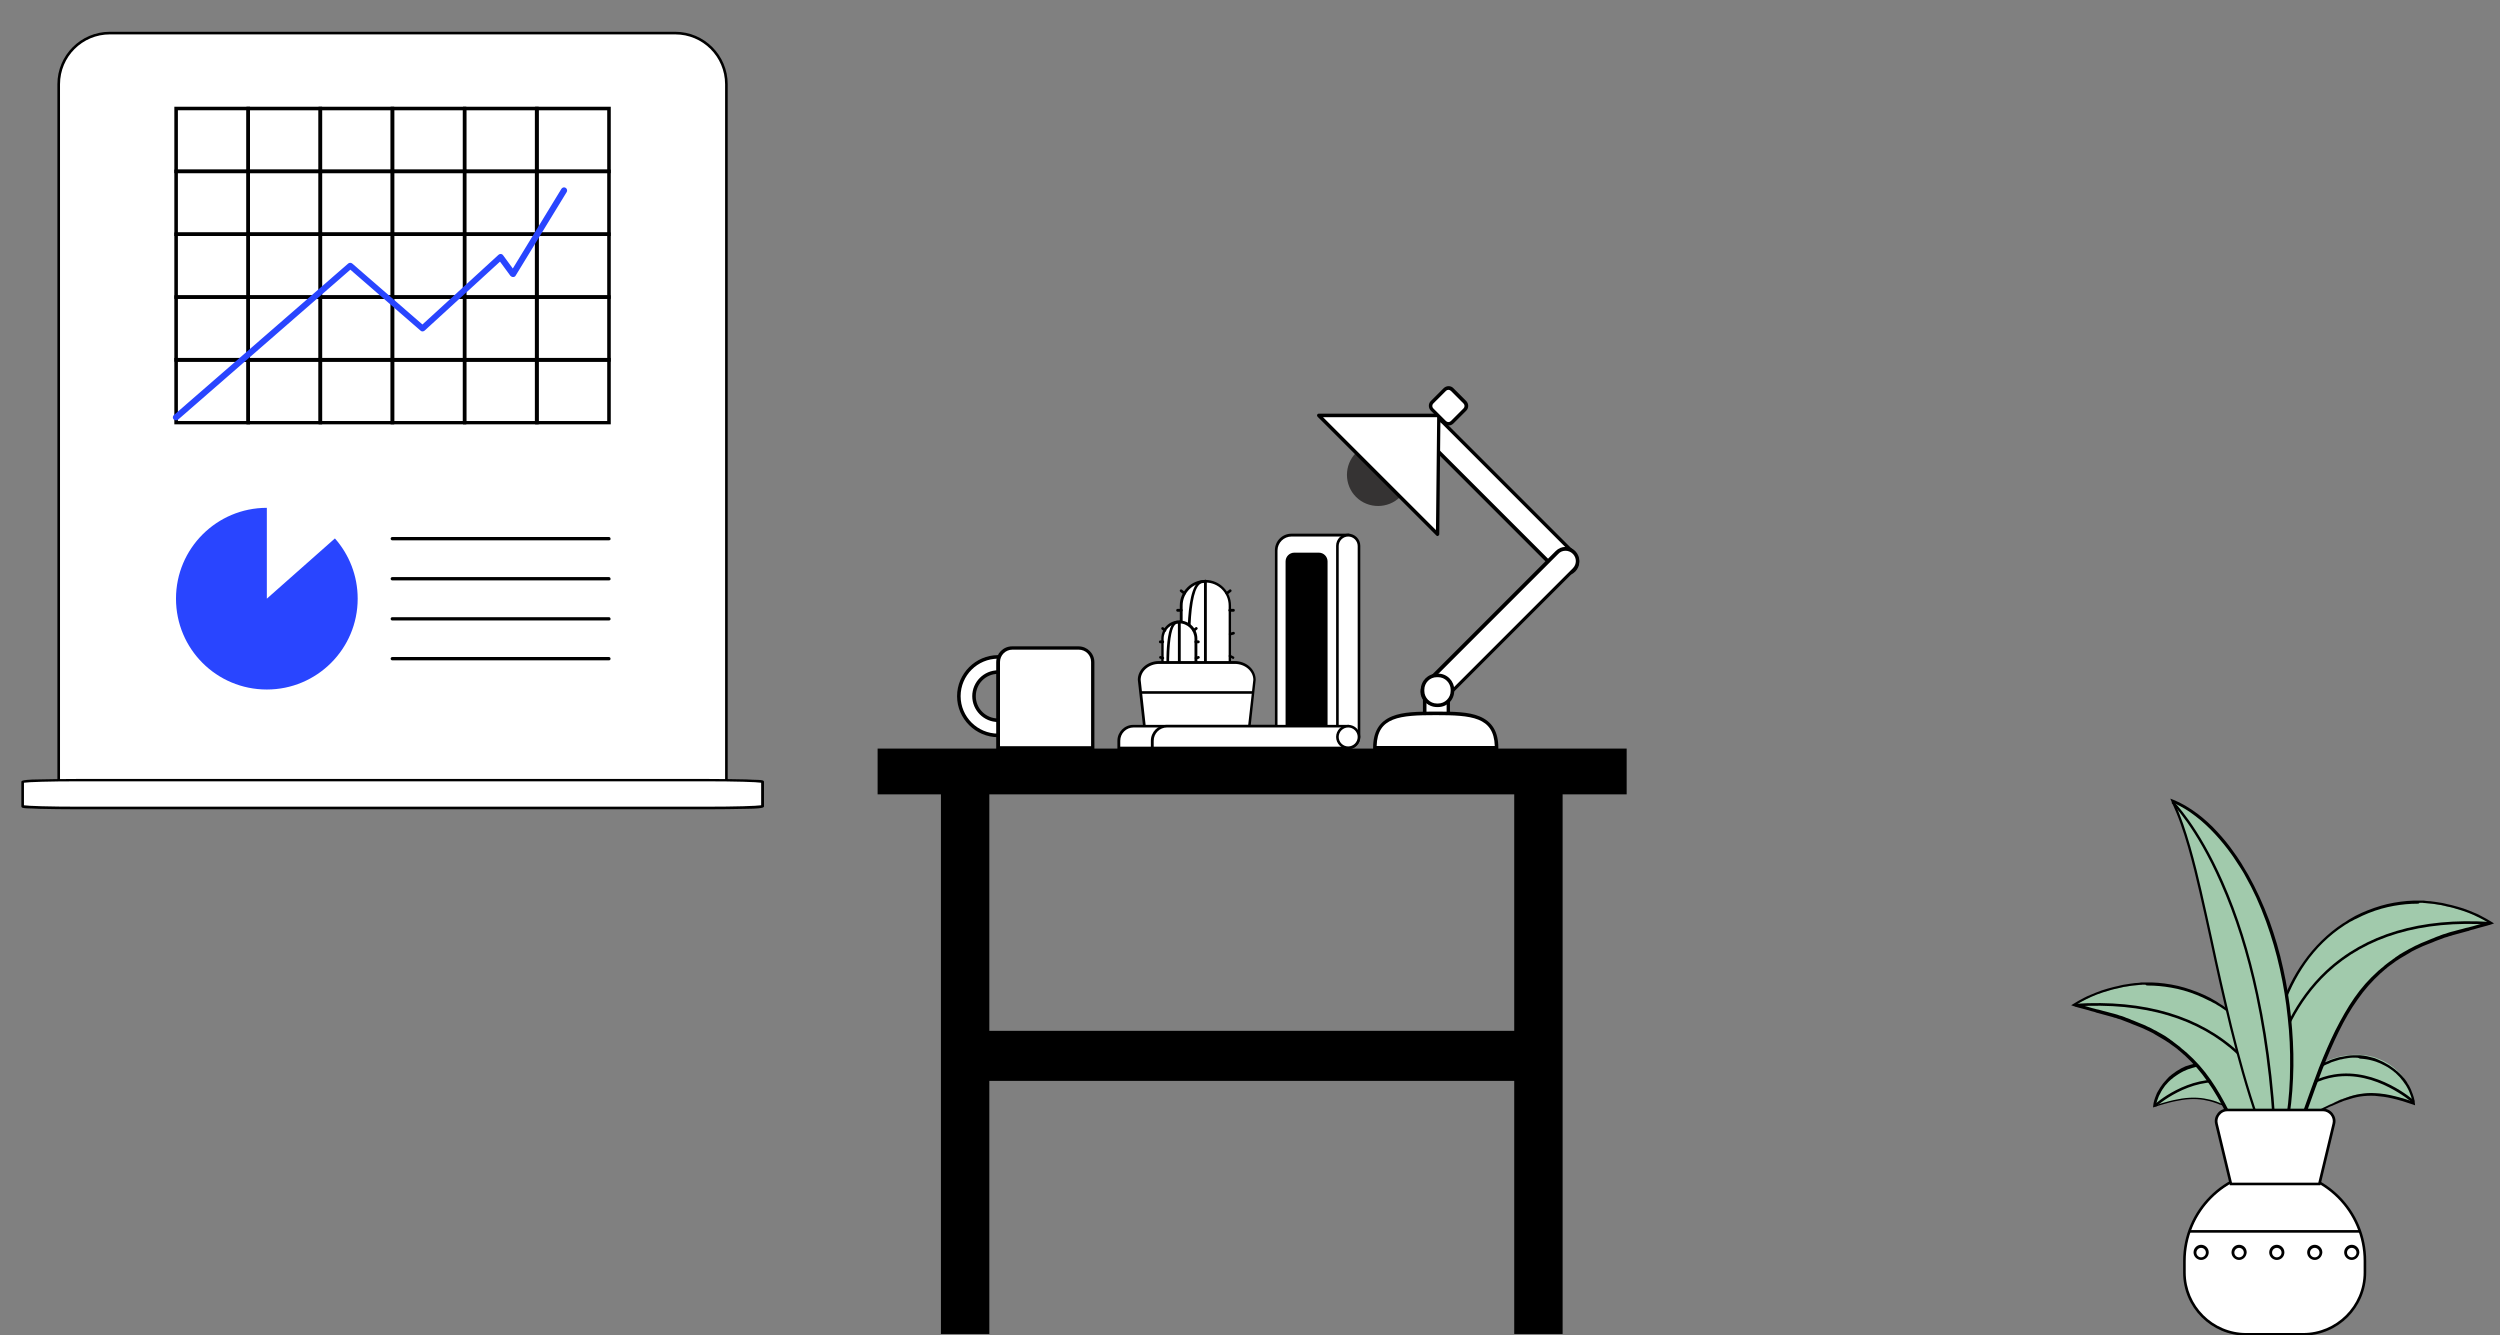 <?xml version="1.0" encoding="utf-8"?>
<!-- Generator: Adobe Illustrator 25.0.1, SVG Export Plug-In . SVG Version: 6.00 Build 0)  -->
<svg version="1.1" id="Layer_1" xmlns="http://www.w3.org/2000/svg" xmlns:xlink="http://www.w3.org/1999/xlink" x="0px" y="0px"
	 viewBox="0 0 1054 563" style="enable-background:new 0 0 1054 563;" xml:space="preserve">
<rect x="0" y="0" width="1054" height="563" fill="#808080" stroke="none"/>
<style type="text/css">
	.st0{fill-rule:evenodd;clip-rule:evenodd;fill:#FFFFFF;}
	.st1{fill-rule:evenodd;clip-rule:evenodd;}
	.st2{fill-rule:evenodd;clip-rule:evenodd;fill:#2945FF;}
	.st3{fill-rule:evenodd;clip-rule:evenodd;fill:#A1CAAC;}
	.st4{fill-rule:evenodd;clip-rule:evenodd;fill:#353333;}
</style>
<path class="st0" d="M284.7,13.9H46.3c-11.9,0-21.5,9.6-21.5,21.5v127.6v25.7v149.2h127.9h25.7h127.9V188.8v-25.7V35.5
	C306.2,23.6,296.6,13.9,284.7,13.9z"/>
<path class="st1" d="M25.3,337.4h280.4V35.5c0-11.6-9.4-21-21-21H46.3c-11.6,0-21,9.4-21,21V337.4z M306.8,338.5H24.2v-303
	c0-12.2,9.9-22.1,22.1-22.1h238.4c12.2,0,22.1,9.9,22.1,22.1V338.5z"/>
<path class="st0" d="M297.6,328.9H33.4c-13.2,0-23.9,0.4-23.9,0.8v4.6v0.9v4.6c0,0.4,10.7,0.8,23.9,0.8h117.9h28.4h117.9
	c13.2,0,23.9-0.4,23.9-0.8v-4.6v-0.9v-4.6C321.5,329.2,310.8,328.9,297.6,328.9z"/>
<path class="st1" d="M10,339.5c1.8,0.3,10.7,0.6,23.3,0.6h264.3c12.6,0,21.5-0.3,23.3-0.6V330c-1.8-0.3-10.7-0.6-23.3-0.6H33.4
	c-12.6,0-21.5,0.3-23.3,0.6V339.5z M297.6,341.2H33.4c-6.4,0-12.4-0.1-16.9-0.2c-2.2-0.1-3.9-0.2-5.1-0.2c-1.7-0.1-2.4-0.2-2.4-0.9
	v-10.2c0-0.6,0.7-0.7,2.4-0.9c1.2-0.1,2.9-0.2,5.1-0.2c4.5-0.1,10.5-0.2,16.9-0.2h264.3c6.4,0,12.4,0.1,16.9,0.2
	c2.2,0.1,3.9,0.2,5.1,0.2c1.7,0.1,2.4,0.2,2.4,0.9v10.2c0,0.6-0.7,0.7-2.4,0.9c-1.2,0.1-2.9,0.2-5.1,0.2
	C310,341.1,304,341.2,297.6,341.2z"/>
<path class="st1" d="M75,177.5h28.9v-25H75V177.5z M73.5,178.9h31.9v-28H73.5V178.9z"/>
<path class="st1" d="M105.4,177.5h28.9v-25h-28.9V177.5z M103.9,178.9h31.9v-28h-31.9V178.9z"/>
<path class="st1" d="M135.8,177.5h28.9v-25h-28.9V177.5z M134.3,178.9h31.9v-28h-31.9V178.9z"/>
<path class="st1" d="M166.2,177.5h28.9v-25h-28.9V177.5z M164.7,178.9h31.9v-28h-31.9V178.9z"/>
<path class="st1" d="M196.6,177.5h28.9v-25h-28.9V177.5z M195.2,178.9h31.9v-28h-31.9V178.9z"/>
<path class="st1" d="M227.1,177.5H256v-25h-28.9V177.5z M225.6,178.9h31.9v-28h-31.9V178.9z"/>
<path class="st1" d="M75,151h28.9v-25H75V151z M73.5,152.5h31.9v-28H73.5V152.5z"/>
<path class="st1" d="M105.4,151h28.9v-25h-28.9V151z M103.9,152.5h31.9v-28h-31.9V152.5z"/>
<path class="st1" d="M135.8,151h28.9v-25h-28.9V151z M134.3,152.5h31.9v-28h-31.9V152.5z"/>
<path class="st1" d="M166.2,151h28.9v-25h-28.9V151z M164.7,152.5h31.9v-28h-31.9V152.5z"/>
<path class="st1" d="M196.6,151h28.9v-25h-28.9V151z M195.2,152.5h31.9v-28h-31.9V152.5z"/>
<path class="st1" d="M227.1,151H256v-25h-28.9V151z M225.6,152.5h31.9v-28h-31.9V152.5z"/>
<path class="st1" d="M75,124.5h28.9v-25H75V124.5z M73.5,126h31.9V98H73.5V126z"/>
<path class="st1" d="M105.4,124.5h28.9v-25h-28.9V124.5z M103.9,126h31.9V98h-31.9V126z"/>
<path class="st1" d="M135.8,124.5h28.9v-25h-28.9V124.5z M134.3,126h31.9V98h-31.9V126z"/>
<path class="st1" d="M166.2,124.5h28.9v-25h-28.9V124.5z M164.7,126h31.9V98h-31.9V126z"/>
<path class="st1" d="M196.6,124.5h28.9v-25h-28.9V124.5z M195.2,126h31.9V98h-31.9V126z"/>
<path class="st1" d="M227.1,124.5H256v-25h-28.9V124.5z M225.6,126h31.9V98h-31.9V126z"/>
<path class="st1" d="M75,98h28.9V73H75V98z M73.5,99.5h31.9v-28H73.5V99.5z"/>
<path class="st1" d="M105.4,98h28.9V73h-28.9V98z M103.9,99.5h31.9v-28h-31.9V99.5z"/>
<path class="st1" d="M135.8,98h28.9V73h-28.9V98z M134.3,99.5h31.9v-28h-31.9V99.5z"/>
<path class="st1" d="M166.2,98h28.9V73h-28.9V98z M164.7,99.5h31.9v-28h-31.9V99.5z"/>
<path class="st1" d="M196.6,98h28.9V73h-28.9V98z M195.2,99.5h31.9v-28h-31.9V99.5z"/>
<path class="st1" d="M227.1,98H256V73h-28.9V98z M225.6,99.5h31.9v-28h-31.9V99.5z"/>
<path class="st1" d="M75,71.5h28.9v-25H75V71.5z M73.5,73h31.9V45H73.5V73z"/>
<path class="st1" d="M105.4,71.5h28.9v-25h-28.9V71.5z M103.9,73h31.9V45h-31.9V73z"/>
<path class="st1" d="M135.8,71.5h28.9v-25h-28.9V71.5z M134.3,73h31.9V45h-31.9V73z"/>
<path class="st1" d="M166.2,71.5h28.9v-25h-28.9V71.5z M164.7,73h31.9V45h-31.9V73z"/>
<path class="st1" d="M196.6,71.5h28.9v-25h-28.9V71.5z M195.2,73h31.9V45h-31.9V73z"/>
<path class="st1" d="M227.1,71.5H256v-25h-28.9V71.5z M225.6,73h31.9V45h-31.9V73z"/>
<path class="st2" d="M74.2,177.2c-0.4,0-0.7-0.2-1-0.4c-0.5-0.5-0.4-1.4,0.1-1.8l73.5-63.9c0.5-0.4,1.2-0.4,1.7,0l29.6,25.7
	l32.1-29.4c0.3-0.2,0.6-0.4,1-0.3c0.4,0,0.7,0.2,0.9,0.5l4.1,5.6l20.5-33.6c0.4-0.6,1.2-0.8,1.8-0.4c0.6,0.4,0.8,1.2,0.4,1.8
	l-21.5,35.2c-0.2,0.4-0.6,0.6-1.1,0.6c-0.4,0-0.8-0.2-1.1-0.5l-4.4-6L179,139.4c-0.5,0.4-1.2,0.5-1.7,0l-29.6-25.7l-72.6,63.2
	C74.8,177.1,74.5,177.2,74.2,177.2z"/>
<path class="st2" d="M141.2,227c6,6.8,9.6,15.7,9.6,25.4c0,21.2-17.2,38.3-38.3,38.3c-21.2,0-38.3-17.1-38.3-38.3
	s17.2-38.3,38.3-38.3v38.3L141.2,227z"/>
<path class="st1" d="M256.7,227.8h-91.3c-0.4,0-0.7-0.3-0.7-0.7c0-0.4,0.3-0.7,0.7-0.7h91.3c0.4,0,0.7,0.3,0.7,0.7
	C257.5,227.5,257.2,227.8,256.7,227.8z"/>
<path class="st1" d="M256.7,244.7h-91.3c-0.4,0-0.7-0.3-0.7-0.7c0-0.4,0.3-0.7,0.7-0.7h91.3c0.4,0,0.7,0.3,0.7,0.7
	C257.5,244.4,257.2,244.7,256.7,244.7z"/>
<path class="st1" d="M256.7,261.6h-91.3c-0.4,0-0.7-0.3-0.7-0.7c0-0.4,0.3-0.7,0.7-0.7h91.3c0.4,0,0.7,0.3,0.7,0.7
	C257.5,261.2,257.2,261.6,256.7,261.6z"/>
<path class="st1" d="M256.7,278.4h-91.3c-0.4,0-0.7-0.3-0.7-0.7s0.3-0.7,0.7-0.7h91.3c0.4,0,0.7,0.3,0.7,0.7
	S257.2,278.4,256.7,278.4z"/>
<path d="M417.1,327.5h-20.4v234.9h20.4V327.5z"/>
<path class="st1" d="M639.3,434.6v21.1H411.4v-21.1H639.3z"/>
<path d="M658.8,327.5h-20.4v234.9h20.4V327.5z"/>
<path class="st3" d="M1017.6,464.7c-1.6-0.5-3.2-1-4.6-1.5c-1.5-0.4-2.9-0.8-4.2-1.1c-2.7-0.6-5.2-1-7.5-1.1c-2.3-0.1-4.3,0-6.3,0.3
	c-2,0.3-3.9,0.8-5.9,1.5c-0.2,0.1-0.5,0.1-0.8,0.2l-0.8,0.3c-0.5,0.2-1,0.3-1.5,0.6c-0.5,0.2-1,0.5-1.6,0.7c-0.5,0.3-1,0.5-1.6,0.8
	c-0.3,0.1-0.5,0.2-0.8,0.4l-0.8,0.4c-0.5,0.3-1.1,0.6-1.7,0.8l-1.7,0.9l-0.9,0.4l-0.4,0.2l-0.4,0.2c-0.6,0.3-1.2,0.7-1.8,1l-0.9,0.5
	c-0.3,0.2-0.6,0.3-0.9,0.5c-0.6,0.4-1.2,0.7-1.9,1c-0.3,0.2-0.6,0.3-1,0.5c-0.3,0.2-0.6,0.4-1,0.5c-0.7,0.4-1.3,0.7-2,1
	c-0.7,0.3-1.4,0.7-2.1,1c-1.4,0.7-2.9,1.4-4.5,2c0.1-1.7,0.4-3.3,0.8-4.9c0.2-0.8,0.4-1.6,0.7-2.3c0.3-0.8,0.5-1.5,0.8-2.3
	c0.1-0.4,0.3-0.8,0.5-1.1c0.2-0.4,0.3-0.7,0.5-1.1c0.4-0.7,0.7-1.4,1.1-2.2c0.2-0.4,0.4-0.7,0.6-1.1l0.7-1c0.5-0.7,0.9-1.4,1.4-2
	l0.4-0.5c0.1-0.2,0.3-0.3,0.4-0.5l0.8-1c0.5-0.6,1.1-1.3,1.7-1.9c0.6-0.6,1.2-1.2,1.9-1.7l0.9-0.9c0.3-0.3,0.7-0.5,1-0.8
	c0.7-0.5,1.4-1,2.1-1.5c0.8-0.5,1.5-0.9,2.3-1.4c0.8-0.5,1.6-0.8,2.4-1.2c0.8-0.4,1.7-0.7,2.6-1l1.3-0.4c0.4-0.1,0.9-0.3,1.4-0.4
	c0.9-0.2,1.9-0.4,2.8-0.5c1-0.1,1.9-0.2,2.9-0.3c1,0,1.9,0,2.9,0c1,0.1,1.9,0.2,2.9,0.3c0.9,0.2,1.9,0.4,2.8,0.6
	c0.5,0.1,0.9,0.3,1.4,0.5c0.4,0.2,0.9,0.3,1.3,0.5c0.9,0.4,1.7,0.7,2.5,1.2c0.8,0.5,1.6,0.9,2.3,1.5l1.1,0.8c0.3,0.3,0.7,0.6,1,0.9
	c0.3,0.3,0.7,0.6,1,0.9c0.3,0.3,0.6,0.6,0.9,0.9c0.3,0.3,0.6,0.7,0.8,1c0.3,0.3,0.6,0.7,0.8,1c0.2,0.4,0.5,0.7,0.7,1.1
	c0.2,0.4,0.5,0.7,0.7,1.1c0.2,0.4,0.4,0.7,0.6,1.1c0.2,0.4,0.4,0.8,0.5,1.2C1016.9,461.3,1017.5,462.9,1017.6,464.7z"/>
<path class="st1" d="M992.8,445.9c-0.2,0-0.4,0-0.7,0c-0.7,0-1.5,0.1-2.2,0.2l-0.6,0.1c-0.7,0.1-1.3,0.2-2,0.4
	c-0.2,0-0.5,0.1-0.7,0.1c-0.3,0.1-0.7,0.2-1,0.3l-1.6,0.5c-0.8,0.2-1.5,0.5-2.2,0.9l-0.8,0.3c-0.7,0.3-1.3,0.6-1.9,1l-0.6,0.3
	c-0.6,0.3-1.2,0.7-1.7,1l-0.3,0.2c-0.6,0.4-1.2,0.9-1.8,1.3l-0.3,0.3c-0.2,0.2-0.5,0.4-0.7,0.5l-0.9,0.8c-0.6,0.5-1.2,1.1-1.7,1.6
	l-0.1,0.1c-0.4,0.5-0.9,1-1.3,1.5l-0.3,0.4l-0.8,1c-0.1,0.1-0.2,0.3-0.3,0.4l-0.3,0.5c-0.4,0.5-0.8,1.1-1.2,1.7l-0.2,0.3l-0.7,1
	c-0.1,0.2-0.3,0.4-0.4,0.7c-0.1,0.1-0.1,0.2-0.2,0.4c-0.4,0.7-0.8,1.5-1.1,2.1l-0.2,0.4c-0.1,0.2-0.2,0.5-0.3,0.7
	c-0.2,0.4-0.3,0.8-0.4,1.1c-0.3,0.8-0.6,1.6-0.8,2.3l-0.1,0.2c-0.2,0.7-0.4,1.4-0.6,2.1c-0.4,1.5-0.6,2.8-0.7,4
	c1.4-0.6,2.7-1.2,3.6-1.7c0.4-0.2,0.7-0.4,1.1-0.5c0.3-0.2,0.7-0.3,1-0.5c0.6-0.3,1.3-0.6,2-1c0.2-0.1,0.3-0.2,0.4-0.2
	c0.2-0.1,0.4-0.2,0.5-0.3c0.2-0.1,0.4-0.2,0.6-0.3c0.1-0.1,0.2-0.1,0.4-0.2c0.6-0.3,1.2-0.7,1.9-1c0.1-0.1,0.2-0.1,0.4-0.2
	c0.2-0.1,0.4-0.2,0.6-0.3l1.3-0.7c0.5-0.3,0.9-0.5,1.3-0.8l0.4-0.3l1.3-0.7l1.9-1c0.5-0.2,1-0.5,1.5-0.7l0.8-0.4
	c0.2-0.1,0.4-0.2,0.5-0.2c0.1,0,0.2-0.1,0.3-0.1c0.4-0.2,0.7-0.3,1.1-0.5c0.2-0.1,0.3-0.2,0.5-0.3l0,0c0.4-0.2,0.8-0.3,1.1-0.5
	l0.4-0.2c0.4-0.2,0.8-0.4,1.2-0.5c0.1,0,0.3-0.1,0.4-0.1l0.7-0.3c0.2-0.1,0.4-0.1,0.5-0.2c0.1,0,0.2,0,0.3-0.1
	c2.1-0.8,4.1-1.3,6-1.6c2.1-0.3,4.2-0.5,6.4-0.3c2.5,0.1,5,0.5,7.5,1.1c1.2,0.3,2.5,0.6,3.8,1l0.4,0.1c1.3,0.4,2.5,0.8,3.8,1.2
	c-0.2-1.2-0.6-2.5-1.2-3.9c-0.2-0.5-0.4-0.8-0.5-1.1c-0.2-0.4-0.4-0.8-0.6-1.1c-0.2-0.4-0.4-0.7-0.7-1.1c-0.2-0.2-0.3-0.5-0.5-0.7
	l-0.2-0.3c-0.2-0.3-0.4-0.5-0.6-0.8l-0.2-0.2c-0.3-0.4-0.5-0.7-0.8-1c-0.3-0.3-0.6-0.6-0.9-0.9c-0.3-0.3-0.6-0.6-0.9-0.9l-0.3-0.2
	c-0.2-0.2-0.5-0.4-0.7-0.6l-1.1-0.8c-0.7-0.5-1.5-1-2.3-1.4c-0.6-0.3-1.2-0.6-1.8-0.9c-0.2-0.1-0.5-0.2-0.7-0.3
	c-0.3-0.1-0.5-0.2-0.8-0.3c-0.1-0.1-0.3-0.1-0.5-0.2l-0.3-0.1c-0.3-0.1-0.7-0.2-1-0.3l-0.4-0.1c-0.8-0.2-1.5-0.4-2.3-0.5
	c-1-0.1-1.9-0.3-2.8-0.3C994.3,445.9,993.6,445.9,992.8,445.9z M959.7,478.2l0.1-0.8c0.1-1.5,0.4-3.1,0.8-5c0.2-0.8,0.4-1.5,0.6-2.2
	l0.1-0.2c0.2-0.7,0.5-1.5,0.8-2.3c0.1-0.3,0.3-0.8,0.5-1.2c0.1-0.3,0.2-0.5,0.4-0.7l0.2-0.4c0.3-0.7,0.7-1.4,1.1-2.2
	c0.1-0.1,0.1-0.2,0.2-0.3c0.1-0.2,0.3-0.5,0.4-0.8l0.9-1.4c0.4-0.6,0.8-1.1,1.2-1.7l0.4-0.5c0.1-0.2,0.3-0.3,0.4-0.5l1.2-1.4
	c0.4-0.5,0.9-1,1.3-1.5l0.1-0.1c0.6-0.5,1.2-1.1,1.8-1.7l0.9-0.9c0.3-0.2,0.5-0.4,0.7-0.6l0.3-0.2c0.6-0.5,1.2-0.9,1.8-1.3l0.3-0.2
	c0.6-0.4,1.2-0.7,1.8-1.1l0.6-0.3c0.6-0.4,1.3-0.7,2-1l0.8-0.3c0.7-0.3,1.5-0.7,2.3-0.9l1.6-0.5c0.4-0.1,0.7-0.2,1.1-0.3
	c0.2,0,0.5-0.1,0.7-0.1c0.7-0.1,1.4-0.3,2.1-0.4l0.6-0.1c0.8-0.1,1.5-0.2,2.3-0.2c1,0,2,0,2.9,0c1,0.1,1.9,0.2,2.9,0.4
	c0.8,0.2,1.6,0.4,2.4,0.6l0.4,0.1c0.4,0.1,0.7,0.2,1.1,0.4l0.3,0.1c0.2,0.1,0.3,0.1,0.4,0.2c0.3,0.1,0.6,0.2,0.9,0.4
	c0.2,0.1,0.4,0.2,0.7,0.3c0.6,0.3,1.3,0.6,1.9,1c0.8,0.4,1.6,0.9,2.4,1.5l1.1,0.8c0.3,0.2,0.5,0.4,0.8,0.7l0.3,0.2
	c0.3,0.3,0.7,0.6,1,0.9c0.3,0.3,0.6,0.6,0.9,0.9c0.3,0.3,0.6,0.7,0.9,1l0.2,0.2c0.2,0.3,0.4,0.5,0.6,0.8l0.2,0.3
	c0.2,0.3,0.4,0.5,0.5,0.8c0.2,0.4,0.5,0.8,0.7,1.1c0.2,0.4,0.4,0.7,0.6,1.2c0.2,0.3,0.3,0.7,0.5,1.2c0.8,1.9,1.3,3.5,1.4,5.1
	l0.1,0.9l-0.8-0.3c-1.5-0.5-3-1-4.6-1.5l-0.4-0.1c-1.3-0.4-2.5-0.7-3.8-1c-2.5-0.6-4.9-0.9-7.4-1.1c-2.1-0.1-4.1,0-6.2,0.3
	c-1.8,0.3-3.7,0.8-5.8,1.5c-0.1,0-0.2,0.1-0.3,0.1c-0.1,0-0.3,0.1-0.4,0.1l-0.8,0.3c-0.1,0.1-0.3,0.1-0.4,0.2
	c-0.4,0.1-0.7,0.3-1.1,0.4l0,0l-0.4,0.2c-0.4,0.2-0.8,0.3-1.2,0.5c-0.2,0.1-0.3,0.2-0.5,0.2c-0.4,0.2-0.7,0.4-1.1,0.5
	c-0.1,0-0.2,0.1-0.3,0.1c-0.2,0.1-0.3,0.1-0.5,0.2l-0.8,0.4c-0.5,0.3-1,0.5-1.5,0.8l-0.2,0.1l-1.7,0.9l-1.3,0.7l-0.4,0.2
	c-0.4,0.3-0.9,0.5-1.4,0.8l-0.4,0.2l-0.9,0.5c-0.2,0.1-0.4,0.2-0.5,0.3c-0.1,0.1-0.2,0.1-0.4,0.2c-0.6,0.4-1.3,0.7-1.9,1
	c-0.1,0.1-0.2,0.1-0.4,0.2c-0.2,0.1-0.4,0.2-0.6,0.3c-0.2,0.1-0.3,0.2-0.5,0.3c-0.2,0.1-0.3,0.2-0.5,0.3c-0.7,0.4-1.4,0.7-2,1.1
	c-0.3,0.2-0.7,0.3-1,0.5c-0.4,0.2-0.7,0.3-1.1,0.5c-1.2,0.6-2.8,1.4-4.6,2L959.7,478.2z"/>
<path class="st1" d="M953.7,480l-1-0.5c8.6-15.6,19.2-24.5,31.3-26.5c18.2-3,33.8,11,34,11.2l-0.8,0.8c-0.2-0.1-15.4-13.8-33.1-10.9
	C972.4,456,962.1,464.7,953.7,480z"/>
<path class="st3" d="M908.5,466.4c1.5-0.5,2.9-0.9,4.2-1.3c1.3-0.4,2.6-0.7,3.9-1c2.5-0.6,4.8-0.9,6.8-1c2.1-0.1,4,0,5.8,0.3
	c1.8,0.3,3.6,0.8,5.4,1.4c0.2,0.1,0.5,0.1,0.7,0.2l0.7,0.3c0.5,0.2,0.9,0.3,1.4,0.6c0.5,0.2,1,0.4,1.4,0.6c0.5,0.2,1,0.5,1.5,0.7
	c0.2,0.1,0.5,0.2,0.7,0.3l0.7,0.4c0.5,0.3,1,0.5,1.5,0.8l1.6,0.9l0.8,0.4l0.4,0.2l0.4,0.2c0.5,0.3,1.1,0.6,1.6,0.9l0.8,0.4
	c0.3,0.1,0.6,0.3,0.8,0.5c0.6,0.3,1.1,0.6,1.7,0.9c0.3,0.2,0.6,0.3,0.9,0.5c0.3,0.2,0.6,0.3,0.9,0.5c0.6,0.3,1.2,0.6,1.8,1
	c0.6,0.3,1.3,0.6,1.9,0.9c1.3,0.6,2.6,1.3,4.2,1.8c-0.1-1.6-0.4-3.1-0.7-4.5c-0.2-0.7-0.4-1.4-0.6-2.2c-0.2-0.7-0.5-1.4-0.8-2.1
	c-0.1-0.3-0.3-0.7-0.4-1c-0.2-0.3-0.3-0.7-0.5-1c-0.3-0.7-0.7-1.3-1-2c-0.2-0.3-0.3-0.7-0.5-1l-0.6-0.9c-0.4-0.6-0.8-1.2-1.3-1.9
	l-0.3-0.5c-0.1-0.1-0.2-0.3-0.4-0.4l-0.7-0.9c-0.5-0.6-1-1.2-1.5-1.7c-0.6-0.5-1.1-1.1-1.7-1.6l-0.9-0.8c-0.3-0.2-0.6-0.5-0.9-0.7
	c-0.6-0.5-1.3-0.9-1.9-1.4c-0.7-0.4-1.4-0.8-2.1-1.2c-0.7-0.4-1.5-0.8-2.2-1.1c-0.8-0.3-1.5-0.7-2.4-0.9l-1.2-0.4
	c-0.4-0.1-0.8-0.3-1.2-0.3c-0.9-0.2-1.7-0.4-2.6-0.5c-0.9-0.1-1.8-0.2-2.6-0.2c-0.9,0-1.8,0-2.7,0c-0.9,0.1-1.8,0.2-2.6,0.3
	c-0.9,0.2-1.7,0.4-2.6,0.6c-0.4,0.1-0.8,0.3-1.2,0.4c-0.4,0.2-0.8,0.3-1.2,0.5c-0.8,0.4-1.6,0.7-2.3,1.1c-0.7,0.4-1.5,0.8-2.1,1.3
	l-1,0.7c-0.3,0.3-0.6,0.5-0.9,0.8c-0.3,0.3-0.6,0.5-0.9,0.8c-0.3,0.3-0.6,0.6-0.8,0.9c-0.3,0.3-0.5,0.6-0.8,0.9
	c-0.2,0.3-0.5,0.6-0.7,0.9c-0.2,0.3-0.5,0.6-0.7,1c-0.2,0.3-0.4,0.7-0.6,1c-0.2,0.3-0.4,0.7-0.6,1c-0.2,0.3-0.3,0.7-0.5,1.1
	C909.2,463.3,908.7,464.8,908.5,466.4z"/>
<path class="st1" d="M931.2,449.1c0.2,0,0.4,0,0.6,0c0.7,0,1.4,0.1,2,0.2l0.5,0.1c0.6,0.1,1.2,0.2,1.8,0.4c0.2,0,0.4,0.1,0.7,0.1
	c0.3,0.1,0.6,0.2,0.9,0.2l1.5,0.5c0.7,0.2,1.3,0.5,2,0.8l0.7,0.3c0.6,0.3,1.2,0.6,1.8,0.9l0.5,0.3c0.5,0.3,1.1,0.6,1.6,0.9l0.3,0.2
	c0.5,0.4,1.1,0.8,1.6,1.2l0.3,0.2c0.2,0.2,0.4,0.3,0.6,0.5l0.8,0.8c0.5,0.5,1.1,1,1.6,1.5l0.1,0.1c0.4,0.4,0.8,0.9,1.2,1.3l0.3,0.3
	l0.8,0.9c0.1,0.1,0.2,0.2,0.3,0.4l0.3,0.4c0.4,0.5,0.7,1,1.1,1.5l0.2,0.3l0.6,0.9c0.1,0.2,0.2,0.4,0.3,0.6c0.1,0.1,0.1,0.2,0.2,0.3
	c0.4,0.7,0.7,1.4,1,1.9l0.2,0.3c0.1,0.2,0.2,0.4,0.3,0.6c0.1,0.3,0.3,0.7,0.4,1c0.3,0.8,0.5,1.4,0.7,2.1l0.1,0.2
	c0.2,0.6,0.4,1.2,0.5,1.9c0.3,1.4,0.5,2.6,0.7,3.7c-1.3-0.5-2.5-1.1-3.3-1.5c-0.3-0.2-0.7-0.3-1-0.5c-0.3-0.1-0.6-0.3-0.9-0.4
	c-0.6-0.3-1.2-0.6-1.8-0.9c-0.1-0.1-0.3-0.1-0.4-0.2c-0.2-0.1-0.3-0.2-0.5-0.3c-0.2-0.1-0.4-0.2-0.6-0.3c-0.1-0.1-0.2-0.1-0.3-0.2
	c-0.5-0.3-1.1-0.6-1.7-0.9c-0.1-0.1-0.2-0.1-0.3-0.2c-0.2-0.1-0.3-0.2-0.5-0.3l-1.2-0.6c-0.4-0.2-0.8-0.5-1.2-0.7l-0.4-0.2l-1.2-0.6
	l-1.7-0.9c-0.5-0.2-0.9-0.4-1.3-0.7l-0.8-0.4c-0.2-0.1-0.3-0.2-0.5-0.2c-0.1,0-0.2-0.1-0.3-0.1c-0.3-0.1-0.7-0.3-1-0.5
	c-0.2-0.1-0.3-0.2-0.5-0.2l0,0c-0.4-0.1-0.7-0.3-1.1-0.4l-0.3-0.1c-0.4-0.2-0.7-0.3-1.1-0.4c-0.1,0-0.2-0.1-0.3-0.1l-0.7-0.3
	c-0.2-0.1-0.3-0.1-0.5-0.2c-0.1,0-0.2,0-0.2-0.1c-1.9-0.7-3.7-1.1-5.5-1.4c-1.9-0.3-3.9-0.4-5.9-0.3c-2.3,0.1-4.6,0.5-6.9,1
	c-1.1,0.2-2.3,0.6-3.5,0.9l-0.4,0.1c-1.2,0.3-2.3,0.7-3.5,1.1c0.2-1.1,0.5-2.2,1.1-3.6c0.2-0.4,0.3-0.7,0.5-1c0.2-0.4,0.4-0.7,0.5-1
	c0.2-0.3,0.4-0.7,0.6-1c0.1-0.2,0.3-0.4,0.5-0.7l0.2-0.3c0.2-0.2,0.3-0.5,0.5-0.7l0.2-0.2c0.3-0.3,0.5-0.6,0.8-0.9
	c0.3-0.3,0.5-0.6,0.8-0.8c0.3-0.3,0.6-0.6,0.9-0.8l0.3-0.2c0.2-0.2,0.4-0.4,0.7-0.6l1-0.7c0.7-0.5,1.4-0.9,2.1-1.3
	c0.5-0.3,1.1-0.6,1.7-0.8c0.2-0.1,0.4-0.2,0.6-0.3c0.2-0.1,0.5-0.2,0.8-0.3c0.1,0,0.3-0.1,0.4-0.1l0.3-0.1c0.3-0.1,0.6-0.2,0.9-0.3
	l0.4-0.1c0.7-0.2,1.4-0.4,2.1-0.5c0.9-0.1,1.7-0.2,2.6-0.3C929.9,449.1,930.5,449.1,931.2,449.1z M961.6,478.5l-0.1-0.8
	c-0.1-1.4-0.3-2.8-0.7-4.6c-0.1-0.7-0.4-1.3-0.6-2l-0.1-0.2c-0.2-0.7-0.5-1.3-0.8-2.1c-0.1-0.3-0.3-0.7-0.4-1
	c-0.1-0.2-0.2-0.5-0.3-0.7l-0.2-0.3c-0.3-0.6-0.6-1.3-1-2c-0.1-0.1-0.1-0.2-0.2-0.3c-0.1-0.2-0.2-0.5-0.4-0.7l-0.8-1.3
	c-0.3-0.5-0.7-1-1.1-1.6l-0.3-0.5c-0.1-0.2-0.2-0.3-0.3-0.4l-1.1-1.3c-0.4-0.5-0.8-0.9-1.2-1.4l-0.1-0.1c-0.5-0.5-1.1-1-1.6-1.5
	l-0.9-0.8c-0.2-0.2-0.5-0.4-0.7-0.5l-0.3-0.2c-0.5-0.4-1.1-0.8-1.7-1.2l-0.3-0.2c-0.6-0.3-1.1-0.7-1.6-1l-0.5-0.3
	c-0.6-0.4-1.2-0.6-1.9-0.9l-0.7-0.3c-0.7-0.3-1.4-0.6-2.1-0.8l-1.5-0.5c-0.3-0.1-0.7-0.2-1-0.3c-0.2,0-0.4-0.1-0.6-0.1
	c-0.6-0.1-1.3-0.3-1.9-0.4l-0.6-0.1c-0.7-0.1-1.4-0.1-2.1-0.2c-1,0-1.9,0-2.7,0c-0.9,0.1-1.7,0.2-2.7,0.3c-0.8,0.1-1.5,0.3-2.2,0.5
	l-0.4,0.1c-0.3,0.1-0.7,0.2-1,0.3l-0.3,0.1c-0.1,0.1-0.3,0.1-0.4,0.1c-0.3,0.1-0.6,0.2-0.9,0.3c-0.2,0.1-0.4,0.2-0.6,0.3
	c-0.6,0.3-1.2,0.5-1.7,0.9c-0.7,0.4-1.5,0.8-2.2,1.4l-1,0.7c-0.3,0.2-0.5,0.4-0.7,0.6l-0.3,0.2c-0.3,0.3-0.6,0.5-0.9,0.9
	c-0.3,0.3-0.6,0.6-0.8,0.9c-0.3,0.3-0.6,0.6-0.8,0.9l-0.2,0.2c-0.2,0.2-0.4,0.5-0.6,0.8l-0.2,0.3c-0.2,0.2-0.3,0.5-0.5,0.7
	c-0.2,0.3-0.4,0.7-0.6,1c-0.2,0.3-0.4,0.7-0.6,1c-0.2,0.3-0.3,0.6-0.5,1.1c-0.7,1.7-1.2,3.2-1.3,4.6l-0.1,0.8l0.7-0.2
	c1.4-0.5,2.8-0.9,4.2-1.3l0.4-0.1c1.2-0.3,2.3-0.7,3.5-0.9c2.3-0.5,4.5-0.9,6.8-1c2-0.1,3.8,0,5.7,0.3c1.7,0.3,3.4,0.7,5.3,1.4
	c0.1,0,0.2,0.1,0.3,0.1c0.1,0,0.2,0.1,0.3,0.1l0.7,0.3c0.1,0.1,0.3,0.1,0.4,0.1c0.3,0.1,0.7,0.2,1,0.4l0,0l0.4,0.2
	c0.3,0.1,0.7,0.3,1.1,0.4c0.2,0.1,0.3,0.1,0.4,0.2c0.3,0.2,0.7,0.3,1,0.5c0.1,0,0.2,0.1,0.3,0.1c0.1,0.1,0.3,0.1,0.4,0.2l0.7,0.4
	c0.4,0.2,0.9,0.5,1.4,0.7l0.2,0.1l1.5,0.8l1.2,0.6l0.4,0.2c0.4,0.2,0.8,0.5,1.3,0.7l0.4,0.2l0.9,0.4c0.2,0.1,0.3,0.2,0.5,0.3
	c0.1,0.1,0.2,0.1,0.3,0.2c0.6,0.3,1.2,0.7,1.7,0.9c0.1,0.1,0.2,0.1,0.3,0.2c0.2,0.1,0.4,0.2,0.6,0.3c0.1,0.1,0.3,0.2,0.5,0.2
	c0.1,0.1,0.3,0.2,0.4,0.2c0.7,0.4,1.3,0.7,1.8,1c0.3,0.2,0.6,0.3,0.9,0.5c0.3,0.2,0.7,0.3,1,0.5c1.1,0.5,2.5,1.2,4.2,1.8
	L961.6,478.5z"/>
<path class="st1" d="M967,480.4l0.9-0.5c-7.9-14.3-17.5-22.5-28.6-24.4c-16.7-2.7-31,10.1-31.1,10.3l0.7,0.8
	c0.1-0.1,14.1-12.7,30.3-10C949.9,458.3,959.3,466.4,967,480.4z"/>
<path class="st3" d="M965,486.7c-1.7-3.1-2.9-6.3-3.9-9.6c-1-3.3-1.8-6.6-2.3-9.9c-0.6-3.4-0.9-6.8-1.1-10.2
	c-0.2-3.4-0.2-6.9,0-10.3c0.4-6.9,1.7-13.9,3.9-20.7c2.2-6.9,5.4-13.6,9.8-19.8c4.3-6.2,9.9-11.8,16.4-16.1c0.8-0.5,1.6-1.1,2.5-1.6
	c0.8-0.5,1.7-0.9,2.5-1.4c1.7-0.9,3.5-1.7,5.3-2.4c3.6-1.4,7.2-2.5,10.9-3.1c3.7-0.7,7.4-1,11-0.9l1.4,0c0.4,0,0.9,0.1,1.3,0.1
	c0.9,0.1,1.8,0.1,2.7,0.2c0.9,0.1,1.8,0.2,2.6,0.4l1.3,0.2c0.4,0.1,0.9,0.2,1.3,0.3c0.9,0.2,1.7,0.4,2.6,0.5
	c0.9,0.2,1.7,0.4,2.5,0.7c1.7,0.4,3.3,1,4.9,1.6c0.8,0.3,1.6,0.6,2.4,1c0.8,0.3,1.6,0.7,2.3,1.1c1.5,0.8,3.1,1.6,4.5,2.6
	c-1.7,0.6-3.3,0.9-4.9,1.4c-0.8,0.2-1.6,0.5-2.4,0.7c-0.4,0.1-0.8,0.2-1.2,0.3c-0.4,0.1-0.8,0.2-1.2,0.3c-0.8,0.2-1.5,0.4-2.3,0.6
	c-0.4,0.1-0.8,0.2-1.2,0.3l-1.1,0.3c-0.8,0.2-1.5,0.4-2.2,0.7c-0.7,0.3-1.5,0.5-2.2,0.7l-1.1,0.3l-1.1,0.4c-0.7,0.3-1.4,0.5-2.1,0.7
	c-1.4,0.6-2.8,1-4.1,1.6l-2,0.8l-1.9,0.9l-0.5,0.2l-0.5,0.2l-0.9,0.5c-0.3,0.2-0.6,0.3-0.9,0.5c-0.3,0.1-0.6,0.3-0.9,0.5l-1.8,1
	l-1.7,1c-0.6,0.3-1.1,0.7-1.6,1c-0.3,0.2-0.5,0.3-0.8,0.5c-0.3,0.2-0.5,0.4-0.8,0.6c-1.1,0.7-2,1.5-3,2.3c-0.5,0.4-1,0.8-1.5,1.2
	c-0.5,0.4-0.9,0.8-1.4,1.2c-3.7,3.3-6.9,7.1-9.9,11.3c-3,4.2-5.6,8.8-8.1,13.8c-2.5,5-4.7,10.3-6.9,15.8c-2.1,5.5-4.2,11.3-6.3,17.2
	l-3.2,9.1C967.3,480.3,966.2,483.4,965,486.7z"/>
<path class="st1" d="M1019.1,381c-3.1,0-6.4,0.3-9.8,0.9c-3.4,0.6-7.1,1.6-10.8,3.1c-1.6,0.6-3.2,1.4-5.2,2.4l-0.5,0.2
	c-0.7,0.4-1.4,0.8-2.1,1.1c-0.6,0.4-1.2,0.8-1.8,1.1l-0.6,0.4c-6.3,4.1-11.9,9.6-16.3,15.9c-4.1,5.9-7.4,12.5-9.7,19.7
	c-2.1,6.6-3.4,13.5-3.9,20.6c-0.2,3.4-0.2,6.9,0,10.3c0.2,3.4,0.6,6.8,1.1,10.1c0.6,3.4,1.4,6.8,2.3,9.9c1.1,3.4,2.1,6,3.3,8.4
	c1-2.7,1.9-5.3,2.8-7.8l0.2-0.5l3.2-9.1c2.5-7,4.4-12.4,6.3-17.3c2.5-6.3,4.7-11.3,6.9-15.8c2.7-5.3,5.3-9.9,8.1-13.9
	c2.9-4.2,6.2-7.9,10-11.3c0.2-0.2,0.4-0.4,0.6-0.5c0.3-0.2,0.5-0.5,0.8-0.7c0.4-0.3,0.8-0.6,1.1-0.9l0.3-0.3
	c0.3-0.2,0.6-0.5,0.9-0.7c0.7-0.5,1.4-1.1,2.2-1.6l0.1-0.1c0.2-0.2,0.5-0.3,0.7-0.5c0.2-0.1,0.4-0.2,0.5-0.4
	c0.1-0.1,0.2-0.1,0.3-0.2c0.2-0.1,0.4-0.3,0.6-0.4c0.3-0.2,0.7-0.5,1-0.7l1.7-1l1.8-1c0.1-0.1,0.2-0.1,0.3-0.2
	c0.2-0.1,0.4-0.2,0.6-0.3c0.2-0.1,0.5-0.2,0.8-0.4l1.5-0.8l0.5-0.2l1.9-0.9l2-0.8c0.8-0.3,1.6-0.7,2.4-1c0.6-0.2,1.1-0.4,1.7-0.7
	c0.3-0.1,0.5-0.2,0.8-0.3c0.4-0.1,0.9-0.3,1.3-0.5l1.1-0.4l1.1-0.3c0.3-0.1,0.6-0.2,0.8-0.3c0.4-0.1,0.9-0.3,1.3-0.4
	c0.4-0.1,0.8-0.2,1.2-0.3c0.4-0.1,0.7-0.2,1.1-0.3l1.1-0.3c0.4-0.1,0.8-0.2,1.2-0.3c0.6-0.2,1.2-0.3,1.8-0.5l0.5-0.1
	c0.2,0,0.3-0.1,0.5-0.1c0.2-0.1,0.5-0.1,0.7-0.2c0.4-0.1,0.8-0.2,1.2-0.3c0.8-0.2,1.5-0.4,2.4-0.7c0.5-0.1,1-0.3,1.5-0.4
	c0.7-0.2,1.5-0.4,2.3-0.6c-1-0.6-2.1-1.2-3.5-1.9c-0.8-0.4-1.6-0.7-2.3-1.1c-0.9-0.4-1.6-0.7-2.4-1c-1.7-0.6-3.3-1.2-4.9-1.6
	c-0.9-0.3-1.7-0.5-2.5-0.7c-0.6-0.1-1.2-0.3-1.8-0.4l-0.8-0.2c-0.4-0.1-0.9-0.2-1.3-0.3l-1.3-0.2c-0.6-0.1-1.2-0.2-1.9-0.3l-0.8-0.1
	c-0.7-0.1-1.4-0.1-2-0.2l-1-0.1c-0.3,0-0.6,0-0.9-0.1l-1.3,0C1019.8,381,1019.5,381,1019.1,381z M965.3,487.8l-0.6-1.1
	c-1.5-2.7-2.7-5.7-3.9-9.7c-1-3.2-1.8-6.5-2.4-10c-0.6-3.3-0.9-6.8-1.1-10.2c-0.2-3.4-0.2-6.9,0.1-10.4c0.4-7.2,1.8-14.2,3.9-20.9
	c2.3-7.3,5.6-14,9.9-20c4.5-6.4,10.2-12,16.6-16.2l0.7-0.4c0.6-0.4,1.2-0.8,1.8-1.2c0.7-0.4,1.4-0.8,2.1-1.2l0.5-0.3
	c2-1,3.7-1.8,5.3-2.4c3.8-1.5,7.5-2.6,11-3.2c3.9-0.7,7.6-1,11.1-0.9l1.3,0c0.3,0,0.6,0,1,0.1l1,0.1c0.7,0,1.4,0.1,2.1,0.2l0.8,0.1
	c0.6,0.1,1.3,0.2,1.9,0.3l1.3,0.2c0.5,0.1,0.9,0.2,1.3,0.3l0.8,0.2c0.6,0.1,1.2,0.3,1.8,0.4c0.8,0.2,1.6,0.4,2.6,0.7
	c1.6,0.4,3.2,1,5,1.7c0.7,0.3,1.5,0.6,2.4,1c0.8,0.3,1.6,0.7,2.3,1.1c1.8,0.9,3.3,1.8,4.6,2.6l1,0.6l-1.1,0.4
	c-1.2,0.4-2.4,0.7-3.5,1c-0.5,0.1-1,0.3-1.5,0.4c-0.9,0.2-1.6,0.5-2.4,0.7c-0.4,0.1-0.8,0.2-1.2,0.3c-0.2,0.1-0.4,0.1-0.6,0.2
	c-0.2,0.1-0.4,0.1-0.5,0.2l-0.5,0.1c-0.6,0.2-1.2,0.3-1.8,0.5c-0.4,0.1-0.7,0.2-1.1,0.3l-1.1,0.3c-0.4,0.1-0.7,0.2-1.1,0.3
	c-0.4,0.1-0.8,0.2-1.1,0.3c-0.4,0.2-0.9,0.3-1.4,0.4c-0.3,0.1-0.6,0.2-0.8,0.3l-1.1,0.3l-1,0.4c-0.5,0.2-0.9,0.3-1.4,0.5
	c-0.3,0.1-0.5,0.2-0.8,0.3c-0.5,0.2-1.1,0.4-1.7,0.7c-0.8,0.3-1.6,0.6-2.3,0.9l-2,0.8l-2.8,1.3l-1,0.5c-0.3,0.1-0.5,0.3-0.8,0.4
	c-0.2,0.1-0.3,0.2-0.5,0.3c-0.1,0.1-0.2,0.1-0.3,0.2l-1.7,1l-1.7,1c-0.3,0.2-0.7,0.4-1,0.6c-0.2,0.1-0.4,0.3-0.6,0.4
	c-0.1,0.1-0.2,0.1-0.3,0.2c-0.2,0.1-0.3,0.2-0.5,0.3c-0.2,0.2-0.5,0.3-0.7,0.5l-0.1,0.1c-0.7,0.5-1.4,1-2.1,1.5
	c-0.3,0.2-0.6,0.5-0.9,0.7l-0.3,0.3c-0.4,0.3-0.8,0.6-1.1,0.9c-0.2,0.2-0.5,0.4-0.8,0.7c-0.2,0.2-0.4,0.4-0.6,0.5
	c-3.7,3.4-6.9,7-9.8,11.2c-2.8,3.9-5.4,8.4-8,13.7c-2.2,4.5-4.4,9.5-6.8,15.7c-1.9,4.9-3.8,10.2-6.3,17.2l-3.4,9.6
	c-1,2.9-2.1,5.9-3.3,9L965.3,487.8z"/>
<path class="st1" d="M955.7,470l-1.1,0c0-0.1,0.1-9.3,3.3-21.3c3-11.1,9.4-26.9,22.7-39.4c16.6-15.5,39.9-22.5,69.3-20.6l-0.1,1.1
	c-29.1-1.8-52.1,5-68.5,20.3C968.2,422.4,961.9,438,959,449C955.7,460.8,955.7,469.9,955.7,470z"/>
<path class="st3" d="M959.7,521.2c1.7-3.1,2.9-6.3,3.9-9.6c1-3.3,1.8-6.6,2.3-9.9c0.6-3.4,0.9-6.8,1.1-10.2c0.2-3.4,0.2-6.9,0-10.3
	c-0.4-6.9-1.7-13.9-3.9-20.7c-2.2-6.9-5.4-13.6-9.8-19.8c-4.3-6.2-9.9-11.8-16.4-16.1c-0.8-0.5-1.6-1.1-2.5-1.6
	c-0.8-0.5-1.7-0.9-2.5-1.4c-1.7-0.9-3.5-1.7-5.3-2.4c-3.6-1.4-7.2-2.5-10.9-3.1c-3.7-0.7-7.4-1-11-0.9l-1.4,0
	c-0.5,0-0.9,0.1-1.4,0.1c-0.9,0.1-1.8,0.1-2.7,0.2c-0.9,0.1-1.8,0.2-2.6,0.4l-1.3,0.2c-0.4,0.1-0.9,0.2-1.3,0.3
	c-0.9,0.2-1.7,0.4-2.6,0.5c-0.8,0.2-1.7,0.4-2.5,0.7c-1.7,0.4-3.3,1-4.9,1.6c-0.8,0.3-1.6,0.6-2.4,1c-0.8,0.4-1.6,0.7-2.3,1.1
	c-1.5,0.8-3.1,1.6-4.5,2.6c1.7,0.6,3.3,0.9,4.9,1.4c0.8,0.2,1.6,0.5,2.4,0.7c0.4,0.1,0.8,0.2,1.2,0.3c0.4,0.1,0.8,0.2,1.2,0.3
	c0.8,0.2,1.6,0.4,2.3,0.7c0.4,0.1,0.8,0.2,1.1,0.3l1.1,0.3c0.8,0.2,1.5,0.4,2.2,0.7c0.7,0.3,1.5,0.5,2.2,0.7l1.1,0.3l1.1,0.4
	c0.7,0.3,1.4,0.5,2.1,0.7c1.4,0.6,2.8,1,4.1,1.6l2,0.8l1.9,0.9l0.5,0.2l0.5,0.2l0.9,0.5c0.3,0.2,0.6,0.3,0.9,0.5
	c0.3,0.1,0.6,0.3,0.9,0.5l1.8,1l1.7,1c0.6,0.3,1.1,0.7,1.6,1c0.3,0.2,0.5,0.3,0.8,0.5c0.3,0.2,0.5,0.4,0.8,0.6c1.1,0.7,2,1.5,3,2.3
	c0.5,0.4,1,0.8,1.4,1.2c0.5,0.4,0.9,0.8,1.4,1.2c3.7,3.3,6.9,7.1,9.9,11.3c3,4.2,5.6,8.8,8.1,13.8c2.5,5,4.7,10.3,6.9,15.8
	c2.1,5.5,4.2,11.3,6.3,17.2l3.2,9.1C957.3,514.8,958.4,518,959.7,521.2z"/>
<path class="st1" d="M905.6,415.5c3.1,0,6.4,0.3,9.8,0.9c3.5,0.6,7.1,1.6,10.8,3.1c1.6,0.6,3.2,1.4,5.2,2.4l0.5,0.2
	c0.7,0.4,1.4,0.8,2.1,1.1c0.6,0.4,1.2,0.8,1.8,1.1l0.6,0.4c6.3,4.1,11.9,9.6,16.3,15.9c4.1,5.9,7.4,12.5,9.7,19.7
	c2.1,6.6,3.4,13.5,3.9,20.6c0.2,3.4,0.2,6.9,0,10.3c-0.2,3.4-0.6,6.8-1.1,10.1c-0.6,3.4-1.4,6.8-2.3,9.9c-1.1,3.4-2.1,6-3.3,8.4
	c-1-2.7-1.9-5.3-2.9-7.8l-0.2-0.5l-3.2-9.1c-2.5-7-4.4-12.4-6.3-17.3c-2.5-6.3-4.7-11.3-6.9-15.8c-2.7-5.3-5.3-9.9-8.1-13.9
	c-2.9-4.2-6.2-7.9-10-11.3c-0.2-0.2-0.4-0.4-0.6-0.5c-0.3-0.2-0.5-0.5-0.8-0.7c-0.4-0.3-0.8-0.6-1.1-0.9l-0.3-0.3
	c-0.3-0.2-0.6-0.5-0.9-0.7c-0.7-0.5-1.4-1.1-2.1-1.6l-0.1-0.1c-0.2-0.2-0.5-0.3-0.7-0.5c-0.2-0.1-0.4-0.2-0.5-0.4
	c-0.1-0.1-0.2-0.1-0.3-0.2c-0.2-0.1-0.4-0.3-0.6-0.4c-0.3-0.2-0.7-0.5-1-0.7l-1.7-1l-1.8-1c-0.1-0.1-0.2-0.1-0.3-0.2
	c-0.2-0.1-0.4-0.2-0.6-0.3c-0.3-0.1-0.5-0.2-0.8-0.4l-1.5-0.8l-0.5-0.2l-1.9-0.9l-2-0.8c-0.8-0.3-1.6-0.7-2.4-1
	c-0.6-0.2-1.1-0.4-1.7-0.7c-0.3-0.1-0.5-0.2-0.8-0.3c-0.4-0.1-0.9-0.3-1.3-0.5l-1.1-0.4l-1.1-0.3c-0.3-0.1-0.6-0.2-0.8-0.3
	c-0.4-0.1-0.9-0.3-1.4-0.4c-0.4-0.1-0.8-0.2-1.2-0.3c-0.4-0.1-0.7-0.2-1.1-0.3l-1.1-0.3c-0.4-0.1-0.8-0.2-1.2-0.3
	c-0.6-0.2-1.2-0.3-1.8-0.5l-0.5-0.1c-0.2,0-0.3-0.1-0.5-0.1c-0.2-0.1-0.5-0.1-0.7-0.2c-0.4-0.1-0.8-0.2-1.2-0.3
	c-0.8-0.2-1.5-0.4-2.4-0.7c-0.5-0.1-1-0.3-1.5-0.4c-0.7-0.2-1.5-0.4-2.3-0.6c1-0.6,2.1-1.2,3.5-1.9c0.8-0.4,1.6-0.7,2.3-1.1
	c0.9-0.4,1.6-0.7,2.4-1c1.7-0.6,3.3-1.2,4.9-1.6c0.9-0.3,1.7-0.5,2.5-0.7c0.6-0.1,1.2-0.3,1.8-0.4l0.8-0.2c0.4-0.1,0.9-0.2,1.3-0.3
	l1.3-0.2c0.6-0.1,1.2-0.2,1.9-0.3l0.8-0.1c0.7-0.1,1.4-0.1,2-0.2l1-0.1c0.3,0,0.6,0,0.9-0.1l1.3,0
	C904.8,415.5,905.2,415.5,905.6,415.5z M959.4,522.3l0.6-1.1c1.5-2.7,2.7-5.7,3.9-9.7c1-3.2,1.8-6.5,2.4-10
	c0.6-3.3,0.9-6.8,1.1-10.2c0.2-3.4,0.2-6.9-0.1-10.4c-0.4-7.2-1.8-14.2-3.9-20.9c-2.3-7.3-5.6-14-9.9-20c-4.5-6.4-10.2-12-16.6-16.2
	l-0.7-0.4c-0.6-0.4-1.2-0.8-1.8-1.2c-0.7-0.4-1.4-0.8-2.1-1.2l-0.5-0.3c-2-1-3.7-1.8-5.3-2.4c-3.8-1.5-7.5-2.6-11-3.2
	c-3.9-0.7-7.6-1-11.1-0.9l-1.3,0c-0.3,0-0.6,0-0.9,0.1l-1,0.1c-0.7,0-1.4,0.1-2.1,0.2l-0.8,0.1c-0.6,0.1-1.3,0.2-1.9,0.3l-1.3,0.2
	c-0.5,0.1-0.9,0.2-1.3,0.3l-0.8,0.2c-0.6,0.1-1.2,0.3-1.8,0.4c-0.8,0.2-1.6,0.4-2.6,0.7c-1.6,0.4-3.2,1-5,1.7
	c-0.7,0.3-1.5,0.6-2.4,1c-0.8,0.3-1.6,0.7-2.4,1.1c-1.8,0.9-3.3,1.8-4.6,2.6l-1,0.6l1.1,0.4c1.2,0.4,2.3,0.7,3.5,1
	c0.5,0.1,1,0.3,1.5,0.4c0.9,0.2,1.7,0.5,2.4,0.7c0.4,0.1,0.8,0.2,1.2,0.3c0.2,0.1,0.4,0.1,0.6,0.2c0.2,0.1,0.4,0.1,0.5,0.2l0.5,0.1
	c0.6,0.2,1.2,0.3,1.8,0.5c0.4,0.1,0.7,0.2,1.1,0.3l1.1,0.3c0.4,0.1,0.7,0.2,1.1,0.3c0.4,0.1,0.8,0.2,1.1,0.3
	c0.4,0.2,0.9,0.3,1.4,0.4c0.3,0.1,0.6,0.2,0.8,0.3l1.1,0.3l1,0.4c0.4,0.2,0.9,0.3,1.3,0.5c0.3,0.1,0.5,0.2,0.8,0.3
	c0.5,0.2,1.1,0.4,1.7,0.7c0.8,0.3,1.6,0.6,2.3,0.9l2,0.8l2.8,1.3l1,0.5c0.3,0.1,0.5,0.3,0.8,0.4c0.2,0.1,0.4,0.2,0.5,0.3
	c0.1,0.1,0.2,0.1,0.3,0.2l1.7,1l1.7,1c0.3,0.2,0.7,0.4,1,0.6c0.2,0.1,0.4,0.3,0.6,0.4c0.1,0.1,0.2,0.1,0.3,0.2
	c0.2,0.1,0.3,0.2,0.5,0.3c0.2,0.2,0.5,0.3,0.7,0.5l0.1,0.1c0.7,0.5,1.4,1,2.1,1.5c0.3,0.2,0.6,0.5,0.9,0.7l0.3,0.3
	c0.4,0.3,0.8,0.6,1.1,0.9c0.2,0.2,0.5,0.4,0.8,0.7c0.2,0.2,0.4,0.4,0.6,0.5c3.7,3.4,6.9,7,9.8,11.2c2.8,3.9,5.4,8.4,8,13.7
	c2.2,4.5,4.4,9.5,6.8,15.7c1.9,4.9,3.8,10.2,6.3,17.2l3.4,9.6c1,2.9,2.1,5.9,3.3,9L959.4,522.3z"/>
<path class="st1" d="M969,504.5l1.1,0c0-0.1-0.1-9.3-3.3-21.3c-3-11.1-9.4-26.9-22.7-39.4c-16.6-15.5-39.9-22.5-69.3-20.6l0.1,1.1
	c29.1-1.8,52.1,5,68.5,20.3c13.2,12.3,19.5,27.9,22.4,38.9C968.9,495.4,969,504.4,969,504.5z"/>
<path class="st3" d="M959.6,491c-1.6-3.3-3-6.5-4.3-9.7c-1.3-3.2-2.5-6.5-3.6-9.7c-2.3-6.5-4.3-12.9-6.1-19.3
	c-1.9-6.4-3.5-12.8-5.1-19.2c-1.6-6.4-3.1-12.8-4.5-19.2c-2.9-12.7-5.5-25.4-8.4-38c-1.5-6.3-3-12.6-4.8-18.9
	c-0.9-3.1-1.9-6.3-3-9.5c-1.1-3.2-2.4-6.3-3.9-9.6c3.7,1.5,7,3.5,10.1,5.9c3.1,2.3,5.9,4.9,8.4,7.7c2.6,2.8,4.9,5.7,7,8.6
	c0.5,0.7,1.1,1.5,1.6,2.3l1.5,2.3c0.9,1.5,1.9,3.1,2.8,4.7c3.6,6.3,6.4,12.8,8.8,19.3c2.4,6.6,4.3,13.3,5.8,20
	c1.5,6.7,2.6,13.5,3.3,20.4c0.7,6.8,1.1,13.7,1,20.6c-0.1,6.9-0.6,13.8-1.6,20.7c-0.5,3.5-1.1,6.9-1.9,10.4
	C961.8,484.1,960.9,487.5,959.6,491z"/>
<path class="st1" d="M917,338.8c1.3,2.9,2.4,5.7,3.4,8.5c1,2.9,2,6,3,9.5c2,6.9,3.6,13.7,4.8,18.9c1.6,6.9,3.1,13.9,4.6,20.7
	c1.2,5.7,2.5,11.6,3.8,17.4c1.7,7.4,3.1,13.5,4.5,19.2c1.7,7,3.4,13.3,5.1,19.3c1.9,6.6,3.9,13.1,6.1,19.3c1.2,3.3,2.4,6.6,3.6,9.7
	c1,2.6,2.3,5.5,3.7,8.5c1.1-3.2,1.9-6.4,2.5-9.1c0.7-3.3,1.4-6.8,1.9-10.4c1-6.8,1.5-13.7,1.5-20.7c0.1-6.6-0.2-13.6-1-20.6
	c-0.7-6.9-1.8-13.7-3.3-20.4c-1.5-6.9-3.5-13.6-5.8-20c-2.6-7.2-5.5-13.5-8.8-19.3c-0.7-1.4-1.6-2.7-2.4-4l-0.4-0.6l-1.5-2.3
	c-0.3-0.5-0.7-1-1-1.5c-0.2-0.2-0.3-0.5-0.5-0.7c-2.2-3.1-4.6-6-7-8.6c-2.7-2.9-5.5-5.5-8.3-7.6C922.7,341.8,919.8,340.1,917,338.8z
	 M959.8,492.4l-0.6-1.2c-1.7-3.4-3.1-6.9-4.3-9.8c-1.3-3.1-2.5-6.4-3.6-9.7c-2.2-6.2-4.2-12.7-6.1-19.4c-1.7-6-3.4-12.3-5.1-19.3
	c-1.4-5.7-2.8-11.8-4.5-19.2c-1.3-5.8-2.6-11.7-3.8-17.4c-1.5-6.8-3-13.8-4.6-20.6c-1.2-5.2-2.8-12-4.8-18.9c-1-3.5-2-6.6-3-9.4
	c-1.1-3.2-2.4-6.3-3.9-9.6l-0.5-1.2l1.3,0.5c3.3,1.3,6.7,3.3,10.2,5.9c2.9,2.2,5.8,4.8,8.5,7.8c2.4,2.6,4.8,5.5,7,8.7
	c0.2,0.2,0.3,0.5,0.5,0.7c0.4,0.5,0.7,1,1.1,1.6l1.5,2.3l0.4,0.7c0.8,1.3,1.6,2.7,2.4,4c3.3,5.9,6.2,12.2,8.9,19.4
	c2.3,6.4,4.3,13.1,5.8,20.1c1.5,6.7,2.6,13.5,3.3,20.4c0.7,7,1.1,14,1,20.6c-0.1,7-0.6,14-1.6,20.8c-0.5,3.6-1.1,7.1-1.9,10.4
	c-0.7,3.1-1.6,6.7-3,10.4L959.8,492.4z"/>
<path class="st1" d="M960.1,491.3l-1.1,0c-0.6-26-3.3-50.2-7.9-71.9c-3.7-17.4-8.7-33.3-14.9-47.2c-10.4-23.7-20.6-33.6-20.7-33.7
	l0.8-0.7c0.1,0.1,10.4,10.2,20.9,34c6.2,14,11.2,29.9,14.9,47.4C956.8,441,959.5,465.3,960.1,491.3z"/>
<path class="st0" d="M971.2,562.8h-24c-14.4,0-26-11.7-26-26v-4.9c0-21,17-38,38-38s38,17,38,38v4.9
	C997.2,551.1,985.6,562.8,971.2,562.8z"/>
<path class="st1" d="M959,494.1c-20.7,0-37.5,16.8-37.5,37.5v4.9c0,14,11.4,25.5,25.5,25.5h24c14,0,25.5-11.4,25.5-25.5v-4.9
	C996.5,510.9,979.7,494.1,959,494.1z M971,563.1h-24c-14.7,0-26.6-11.9-26.6-26.6v-4.9c0-21.3,17.3-38.6,38.6-38.6
	c21.3,0,38.6,17.3,38.6,38.6v4.9C997.6,551.2,985.7,563.1,971,563.1z"/>
<path class="st0" d="M977.7,499.3h-37.3l-6.1-25.4c-0.7-2.9,1.5-5.8,4.6-5.8h40.4c3,0,5.3,2.8,4.6,5.8L977.7,499.3z"/>
<path class="st1" d="M941,498.6h36.4l6-25c0.3-1.2,0-2.5-0.8-3.5c-0.8-1-2-1.6-3.2-1.6H939c-1.3,0-2.4,0.6-3.2,1.6
	c-0.8,1-1.1,2.3-0.8,3.5L941,498.6z M978.3,499.7h-38.2l-6.2-25.8c-0.4-1.6,0-3.2,1-4.5c1-1.3,2.5-2,4.1-2h40.4c1.6,0,3.1,0.7,4.1,2
	c1,1.3,1.4,2.9,1,4.5L978.3,499.7z"/>
<path class="st1" d="M923,519.7h72v-1.1h-72V519.7z"/>
<path class="st1" d="M928,526.1c-1.1,0-2,0.9-2,2c0,1.1,0.9,2,2,2c1.1,0,2-0.9,2-2C930,527,929.1,526.1,928,526.1z M928,531.2
	c-1.7,0-3.2-1.4-3.2-3.2c0-1.7,1.4-3.2,3.2-3.2c1.7,0,3.2,1.4,3.2,3.2C931.2,529.8,929.7,531.2,928,531.2z"/>
<path class="st1" d="M944,526.1c-1.1,0-2,0.9-2,2c0,1.1,0.9,2,2,2s2-0.9,2-2C946,527,945.1,526.1,944,526.1z M944,531.2
	c-1.7,0-3.2-1.4-3.2-3.2c0-1.7,1.4-3.2,3.2-3.2s3.2,1.4,3.2,3.2C947.1,529.8,945.7,531.2,944,531.2z"/>
<path class="st1" d="M959.9,526.1c-1.1,0-2,0.9-2,2c0,1.1,0.9,2,2,2c1.1,0,2-0.9,2-2C961.9,527,961,526.1,959.9,526.1z M959.9,531.2
	c-1.7,0-3.2-1.4-3.2-3.2c0-1.7,1.4-3.2,3.2-3.2c1.7,0,3.2,1.4,3.2,3.2C963.1,529.8,961.7,531.2,959.9,531.2z"/>
<path class="st1" d="M975.9,526.1c-1.1,0-2,0.9-2,2c0,1.1,0.9,2,2,2s2-0.9,2-2C977.9,527,977,526.1,975.9,526.1z M975.9,531.2
	c-1.7,0-3.2-1.4-3.2-3.2c0-1.7,1.4-3.2,3.2-3.2c1.7,0,3.2,1.4,3.2,3.2C979,529.8,977.6,531.2,975.9,531.2z"/>
<path class="st1" d="M991.5,526.1c-1.1,0-2,0.9-2,2c0,1.1,0.9,2,2,2c1.1,0,2-0.9,2-2C993.5,527,992.6,526.1,991.5,526.1z
	 M991.5,531.2c-1.7,0-3.2-1.4-3.2-3.2c0-1.7,1.4-3.2,3.2-3.2c1.7,0,3.2,1.4,3.2,3.2C994.6,529.8,993.2,531.2,991.5,531.2z"/>
<path d="M685.8,315.6H370v19.3h315.8V315.6z"/>
<path class="st0" d="M518.5,285.6H498v-30.2c0-5.7,4.6-10.3,10.3-10.3s10.3,4.6,10.3,10.3V285.6z"/>
<path class="st1" d="M498.5,285H518v-29.7c0-5.4-4.4-9.7-9.7-9.7c-5.4,0-9.7,4.4-9.7,9.7V285z M518.5,286.1H498
	c-0.3,0-0.6-0.2-0.6-0.6v-30.2c0-6,4.9-10.8,10.8-10.8c6,0,10.8,4.9,10.8,10.8v30.2C519.1,285.9,518.8,286.1,518.5,286.1z"/>
<path class="st1" d="M508.2,285.3c-0.3,0-0.6-0.2-0.6-0.6V245c0-0.3,0.2-0.6,0.6-0.6c0.3,0,0.6,0.2,0.6,0.6v39.7
	C508.8,285,508.6,285.3,508.2,285.3z"/>
<path class="st1" d="M501.7,285.3c-0.3,0-0.5-0.2-0.6-0.5c-0.1-1.3-2.3-32.7,3.6-39c0.7-0.8,1.6-1.2,2.5-1.2c0.3,0,0.6,0.2,0.6,0.6
	c0,0.3-0.2,0.6-0.6,0.6c-0.6,0-1.2,0.3-1.7,0.8c-2.3,2.4-3.5,9.8-3.7,21.3c-0.1,8.8,0.4,16.9,0.4,17
	C502.3,285,502,285.3,501.7,285.3C501.7,285.3,501.7,285.3,501.7,285.3z"/>
<path class="st1" d="M517.2,250.7c-0.2,0-0.3-0.1-0.4-0.2c-0.2-0.2-0.2-0.6,0.1-0.8l1.4-1.1c0.2-0.2,0.6-0.2,0.8,0.1
	c0.2,0.2,0.2,0.6-0.1,0.8l-1.4,1.1C517.4,250.7,517.3,250.7,517.2,250.7z"/>
<path class="st1" d="M520,257.9h-1.5c-0.3,0-0.6-0.2-0.6-0.6c0-0.3,0.2-0.6,0.6-0.6h1.5c0.3,0,0.6,0.2,0.6,0.6
	C520.6,257.7,520.3,257.9,520,257.9z"/>
<path class="st1" d="M518.6,267.9c-0.2,0-0.5-0.2-0.5-0.4c-0.1-0.3,0.1-0.6,0.4-0.7l1.4-0.4c0.3-0.1,0.6,0.1,0.7,0.4
	c0.1,0.3-0.1,0.6-0.4,0.7l-1.4,0.4C518.7,267.9,518.6,267.9,518.6,267.9z"/>
<path class="st1" d="M519.9,277.8c-0.1,0-0.2,0-0.3-0.1l-1.3-0.7c-0.3-0.1-0.4-0.5-0.2-0.7c0.1-0.3,0.5-0.4,0.7-0.2l1.3,0.7
	c0.3,0.1,0.4,0.5,0.2,0.7C520.3,277.7,520.2,277.8,519.9,277.8z"/>
<path class="st1" d="M499.4,250.7c-0.1,0-0.2,0-0.4-0.1l-1.4-1.1c-0.2-0.2-0.3-0.5-0.1-0.8c0.2-0.2,0.5-0.3,0.8-0.1l1.4,1.1
	c0.2,0.2,0.3,0.5,0.1,0.8C499.7,250.7,499.6,250.7,499.4,250.7z"/>
<path class="st1" d="M498,257.9h-1.5c-0.3,0-0.6-0.2-0.6-0.6c0-0.3,0.2-0.6,0.6-0.6h1.5c0.3,0,0.6,0.2,0.6,0.6
	C498.5,257.7,498.3,257.9,498,257.9z"/>
<path class="st1" d="M498,267.9c0,0-0.1,0-0.1,0l-1.4-0.4c-0.3-0.1-0.5-0.4-0.4-0.7s0.4-0.5,0.7-0.4l1.4,0.4
	c0.3,0.1,0.5,0.4,0.4,0.7C498.4,267.7,498.2,267.9,498,267.9z"/>
<path class="st1" d="M496.6,277.8c-0.2,0-0.4-0.1-0.5-0.3c-0.1-0.3,0-0.6,0.2-0.7l1.3-0.7c0.3-0.1,0.6,0,0.7,0.2
	c0.1,0.3,0,0.6-0.2,0.7l-1.3,0.7C496.8,277.8,496.7,277.8,496.6,277.8z"/>
<path class="st0" d="M504.2,289.9h-14v-20.6c0-3.9,3.1-7,7-7s7,3.1,7,7V289.9z"/>
<path class="st1" d="M490.7,289.3h12.9v-20c0-3.6-2.9-6.5-6.5-6.5c-3.6,0-6.5,2.9-6.5,6.5V289.3z M504.2,290.4h-14
	c-0.3,0-0.6-0.2-0.6-0.6v-20.6c0-4.2,3.4-7.6,7.6-7.6s7.6,3.4,7.6,7.6v20.6C504.8,290.2,504.5,290.4,504.2,290.4z"/>
<path class="st1" d="M497.2,289.8c-0.3,0-0.6-0.2-0.6-0.6v-27c0-0.3,0.2-0.6,0.6-0.6c0.3,0,0.6,0.2,0.6,0.6v27
	C497.8,289.6,497.5,289.8,497.2,289.8z"/>
<path class="st1" d="M492.7,289.8c-0.3,0-0.5-0.2-0.6-0.5c-0.1-0.9-1.6-22.4,2.5-26.7c0.5-0.6,1.2-0.9,1.8-0.9
	c0.3,0,0.6,0.2,0.6,0.6s-0.2,0.6-0.6,0.6c-0.4,0-0.7,0.2-1,0.5c-1.1,1.1-2.3,4.5-2.5,14.4c-0.1,6,0.3,11.5,0.3,11.5
	C493.3,289.6,493.1,289.8,492.7,289.8C492.8,289.8,492.7,289.8,492.7,289.8z"/>
<path class="st1" d="M503.3,266.3c-0.2,0-0.3-0.1-0.4-0.2c-0.2-0.2-0.2-0.6,0.1-0.8l1-0.8c0.2-0.2,0.6-0.2,0.8,0.1
	c0.2,0.2,0.2,0.6-0.1,0.8l-1,0.8C503.5,266.3,503.4,266.3,503.3,266.3z"/>
<path class="st1" d="M505.2,271.2h-1c-0.3,0-0.6-0.2-0.6-0.6c0-0.3,0.2-0.6,0.6-0.6h1c0.3,0,0.6,0.2,0.6,0.6
	C505.8,271,505.5,271.2,505.2,271.2z"/>
<path class="st1" d="M504.2,278c-0.2,0-0.5-0.2-0.5-0.4c-0.1-0.3,0.1-0.6,0.4-0.7l1-0.3c0.3-0.1,0.6,0.1,0.7,0.4s-0.1,0.6-0.4,0.7
	l-1,0.3C504.3,278,504.3,278,504.2,278z"/>
<path class="st1" d="M505.2,284.8c-0.1,0-0.2,0-0.3-0.1l-0.9-0.5c-0.3-0.1-0.4-0.5-0.2-0.7c0.1-0.3,0.5-0.4,0.7-0.2l0.9,0.5
	c0.3,0.1,0.4,0.5,0.2,0.7C505.6,284.7,505.4,284.8,505.2,284.8z"/>
<path class="st1" d="M491.2,266.3c-0.1,0-0.2,0-0.4-0.1l-1-0.8c-0.2-0.2-0.3-0.5-0.1-0.8c0.2-0.2,0.5-0.3,0.8-0.1l1,0.8
	c0.2,0.2,0.3,0.5,0.1,0.8C491.5,266.2,491.3,266.3,491.2,266.3z"/>
<path class="st1" d="M490.2,271.2h-1c-0.3,0-0.6-0.2-0.6-0.6c0-0.3,0.2-0.6,0.6-0.6h1c0.3,0,0.6,0.2,0.6,0.6
	C490.8,271,490.5,271.2,490.2,271.2z"/>
<path class="st1" d="M490.2,278c0,0-0.1,0-0.1,0l-1-0.3c-0.3-0.1-0.5-0.4-0.4-0.7c0.1-0.3,0.4-0.5,0.7-0.4l1,0.3
	c0.3,0.1,0.5,0.4,0.4,0.7C490.7,277.8,490.4,278,490.2,278z"/>
<path class="st1" d="M489.3,284.8c-0.2,0-0.4-0.1-0.5-0.3c-0.1-0.3,0-0.6,0.2-0.7l0.9-0.5c0.3-0.1,0.6,0,0.7,0.2
	c0.1,0.3,0,0.6-0.2,0.7l-0.9,0.5C489.4,284.8,489.3,284.8,489.3,284.8z"/>
<path class="st0" d="M525.7,315.4h-42.2l-3.3-28.7c0-4,3.8-7.3,8.4-7.3h31.9c4.6,0,8.4,3.3,8.4,7.3L525.7,315.4z"/>
<path class="st1" d="M484,314.8h41.2l3.2-28.2c0-3.7-3.5-6.7-7.8-6.7h-31.9c-4.3,0-7.8,3-7.8,6.7L484,314.8z M526.2,315.9H483
	l-3.3-29.3c0-4.3,4-7.9,8.9-7.9h31.9c4.9,0,8.9,3.5,8.9,7.9l0,0.1L526.2,315.9z"/>
<path class="st1" d="M480.9,292.5h47.4v-1.1h-47.4V292.5z"/>
<path class="st0" d="M554.3,315.4h-82.6v-3c0-3.4,2.8-6.2,6.2-6.2h76.4V315.4z"/>
<path class="st1" d="M472.3,314.8h81.4v-8.1h-75.8c-3.1,0-5.6,2.5-5.6,5.6V314.8z M554.8,315.9h-83.7v-3.6c0-3.7,3-6.7,6.7-6.7h76.9
	V315.9z"/>
<path class="st0" d="M568.4,310.8h-30.3v-78.7c0-3.6,2.9-6.4,6.4-6.4h23.8V310.8z"/>
<path class="st1" d="M538.7,310.2h29.1v-84h-23.3c-3.2,0-5.9,2.6-5.9,5.9V310.2z M568.9,311.3h-31.4v-79.3c0-3.9,3.1-7,7-7h24.4
	V311.3z"/>
<path class="st1" d="M559.8,309.1H542v-72.4c0-2.1,1.7-3.7,3.7-3.7H556c2.1,0,3.7,1.7,3.7,3.7V309.1z"/>
<path class="st0" d="M568.4,315.4c-2.5,0-4.5-2-4.5-4.5v-80.7c0-2.5,2-4.5,4.5-4.5c2.5,0,4.5,2,4.5,4.5v80.7
	C572.9,313.3,570.9,315.4,568.4,315.4z"/>
<path class="st1" d="M568.4,226.2c-2.2,0-4,1.8-4,4v80.7c0,2.2,1.8,4,4,4c2.2,0,4-1.8,4-4v-80.7C572.4,228,570.6,226.2,568.4,226.2z
	 M568.4,315.9c-2.8,0-5.1-2.3-5.1-5.1v-80.7c0-2.8,2.3-5.1,5.1-5.1s5.1,2.3,5.1,5.1v80.7C573.5,313.6,571.2,315.9,568.4,315.9z"/>
<path class="st0" d="M568.4,315.4h-82.6v-3c0-3.4,2.8-6.2,6.2-6.2h76.4V315.4z"/>
<path class="st1" d="M486.4,314.8h81.4v-8.1H492c-3.1,0-5.6,2.5-5.6,5.6V314.8z M568.9,315.9h-83.7v-3.6c0-3.7,3-6.7,6.7-6.7h76.9
	V315.9z"/>
<path class="st0" d="M572.9,310.7c0,2.5-2,4.5-4.5,4.5c-2.5,0-4.5-2-4.5-4.5c0-2.5,2-4.5,4.5-4.5
	C570.9,306.1,572.9,308.2,572.9,310.7z"/>
<path class="st1" d="M568.4,306.7c-2.2,0-4,1.8-4,4c0,2.2,1.8,4,4,4c2.2,0,4-1.8,4-4C572.4,308.5,570.6,306.7,568.4,306.7z
	 M568.4,315.8c-2.8,0-5.1-2.3-5.1-5.1c0-2.8,2.3-5.1,5.1-5.1s5.1,2.3,5.1,5.1C573.5,313.5,571.2,315.8,568.4,315.8z"/>
<path class="st0" d="M420.8,303.6c-5.6,0-10.1-4.5-10.1-10.1c0-5.6,4.5-10.1,10.1-10.1c5.6,0,10.1,4.5,10.1,10.1
	C430.9,299.1,426.4,303.6,420.8,303.6z M420.8,277c-9.1,0-16.5,7.4-16.5,16.5c0,9.1,7.4,16.5,16.5,16.5c9.1,0,16.5-7.4,16.5-16.5
	C437.3,284.4,429.9,277,420.8,277z"/>
<path class="st1" d="M420.8,284.1c-5.2,0-9.4,4.2-9.4,9.4c0,5.2,4.2,9.4,9.4,9.4c5.2,0,9.4-4.2,9.4-9.4
	C430.2,288.3,425.9,284.1,420.8,284.1z M420.8,304.4c-6,0-10.9-4.9-10.9-10.9c0-6,4.9-10.9,10.9-10.9c6,0,10.9,4.9,10.9,10.9
	C431.6,299.5,426.8,304.4,420.8,304.4z M420.8,277.7c-8.7,0-15.8,7.1-15.8,15.8c0,8.7,7.1,15.8,15.8,15.8c8.7,0,15.8-7.1,15.8-15.8
	C436.6,284.8,429.5,277.7,420.8,277.7z M420.8,310.8c-9.5,0-17.3-7.8-17.3-17.3c0-9.5,7.8-17.3,17.3-17.3c9.5,0,17.3,7.8,17.3,17.3
	C438.1,303,430.3,310.8,420.8,310.8z"/>
<path class="st0" d="M460.7,315.4h-40v-36.2c0-3.3,2.7-6,6-6h28c3.3,0,6,2.7,6,6V315.4z"/>
<path class="st1" d="M421.5,314.6H460v-35.5c0-2.9-2.3-5.2-5.2-5.2h-28c-2.9,0-5.2,2.4-5.2,5.2V314.6z M461.5,316.1H420v-36.9
	c0-3.7,3-6.7,6.7-6.7h28c3.7,0,6.7,3,6.7,6.7V316.1z"/>
<path class="st0" d="M600.7,302.5h9.9v-9.9h-9.9V302.5z"/>
<path class="st1" d="M601.4,301.8h8.5v-8.5h-8.5V301.8z M599.9,303.3h11.4v-11.4h-11.4V303.3z"/>
<path class="st0" d="M663.6,240.4c-2,2-5.2,2-7.1,0l-55.3-55.3c-2-2-2-5.2,0-7.1c2-2,5.2-2,7.1,0l55.3,55.3
	C665.5,235.3,665.5,238.5,663.6,240.4z"/>
<path class="st1" d="M604.7,177.3c-1.1,0-2.2,0.4-3,1.3c-0.8,0.8-1.3,1.9-1.3,3c0,1.1,0.4,2.2,1.3,3l55.3,55.3
	c1.7,1.7,4.4,1.7,6.1,0c1.7-1.7,1.7-4.4,0-6.1l-55.3-55.3C606.9,177.7,605.9,177.3,604.7,177.3z M660,242.7c-1.5,0-3-0.6-4.1-1.7
	l-55.3-55.3c-1.1-1.1-1.7-2.5-1.7-4.1c0-1.5,0.6-3,1.7-4.1c1.1-1.1,2.5-1.7,4.1-1.7c1.5,0,3,0.6,4.1,1.7l55.3,55.3
	c2.3,2.3,2.3,5.9,0,8.2C663,242.1,661.5,242.7,660,242.7z"/>
<path class="st0" d="M663.6,232.9c2,2,2,5.2,0,7.1l-55.3,55.3c-2,2-5.2,2-7.1,0c-2-2-2-5.2,0-7.1l55.3-55.3
	C658.4,230.9,661.6,230.9,663.6,232.9z"/>
<path class="st1" d="M660,232.2c-1.1,0-2.2,0.4-3,1.3l-55.3,55.3c-1.7,1.7-1.7,4.4,0,6.1c1.7,1.7,4.4,1.7,6.1,0l55.3-55.3
	c1.7-1.7,1.7-4.4,0-6.1C662.2,232.6,661.1,232.2,660,232.2z M604.7,297.5c-1.5,0-3-0.6-4.1-1.7c-2.3-2.3-2.3-5.9,0-8.2l55.3-55.3
	c2.3-2.3,5.9-2.3,8.2,0c2.3,2.3,2.3,5.9,0,8.2l-55.3,55.3C607.7,297,606.2,297.5,604.7,297.5z"/>
<path class="st4" d="M590.3,209.5c-5.1,5.1-13.5,5.1-18.6,0c-5.1-5.1-5.1-13.5,0-18.6c5.1-5.1,13.5-5.1,18.6,0
	C595.5,196.1,595.5,204.4,590.3,209.5z"/>
<path class="st0" d="M606.6,175.2H556l50.1,50.1L606.6,175.2z"/>
<path class="st1" d="M557.8,175.9l47.6,47.6l0.5-47.6H557.8z M606.1,226c-0.2,0-0.4-0.1-0.5-0.2l-50.1-50.1
	c-0.2-0.2-0.3-0.5-0.2-0.8c0.1-0.3,0.4-0.5,0.7-0.5h50.6c0.2,0,0.4,0.1,0.5,0.2c0.1,0.1,0.2,0.3,0.2,0.5l-0.5,50.1
	c0,0.3-0.2,0.6-0.5,0.7C606.3,226,606.2,226,606.1,226z"/>
<path class="st0" d="M609.1,178l-5.3-5.3c-0.9-0.9-0.9-2.3,0-3.2l5.3-5.3c0.9-0.9,2.3-0.9,3.2,0l5.3,5.3c0.9,0.9,0.9,2.3,0,3.2
	l-5.3,5.3C611.4,178.9,610,178.9,609.1,178z"/>
<path class="st1" d="M609.6,177.5c0.6,0.6,1.5,0.6,2.1,0l5.3-5.3c0.6-0.6,0.6-1.5,0-2.1l-5.3-5.3c-0.6-0.6-1.5-0.6-2.1,0l-5.3,5.3
	c-0.6,0.6-0.6,1.5,0,2.1L609.6,177.5z M610.7,179.4c-0.8,0-1.5-0.3-2.1-0.9l-5.3-5.3c-1.2-1.2-1.2-3.1,0-4.2l5.3-5.3
	c1.2-1.2,3.1-1.2,4.2,0l5.3,5.3c1.2,1.2,1.2,3.1,0,4.2l-5.3,5.3C612.2,179.1,611.5,179.4,610.7,179.4z"/>
<path class="st0" d="M606.3,297.4h-0.5c-3.4,0-6.1-2.7-6.1-6.1v-0.5c0-3.4,2.7-6.1,6.1-6.1h0.5c3.4,0,6.1,2.7,6.1,6.1v0.5
	C612.4,294.7,609.7,297.4,606.3,297.4z"/>
<path class="st1" d="M605.8,285.5c-3,0-5.3,2.4-5.3,5.3v0.5c0,2.9,2.4,5.3,5.3,5.3h0.5c2.9,0,5.3-2.4,5.3-5.3v-0.5
	c0-2.9-2.4-5.3-5.3-5.3H605.8z M606.3,298.1h-0.5c-3.8,0-6.8-3.1-6.8-6.8v-0.5c0-3.8,3.1-6.8,6.8-6.8h0.5c3.8,0,6.8,3.1,6.8,6.8v0.5
	C613.1,295.1,610.1,298.1,606.3,298.1z"/>
<path class="st0" d="M579.6,315.2c0-14.2,11.5-14.5,25.7-14.5c14.2,0,25.7,0.4,25.7,14.5H579.6z"/>
<path class="st1" d="M580.4,314.5h49.8c-0.4-12.2-9.7-13-24.9-13C590.1,301.5,580.7,302.3,580.4,314.5z M631.7,316h-52.8v-0.7
	c0-6.8,2.6-11.1,8-13.3c4.6-1.9,10.8-2,18.4-2c7.6,0,13.8,0.1,18.4,2c5.4,2.2,8,6.5,8,13.3V316z"/>
</svg>
